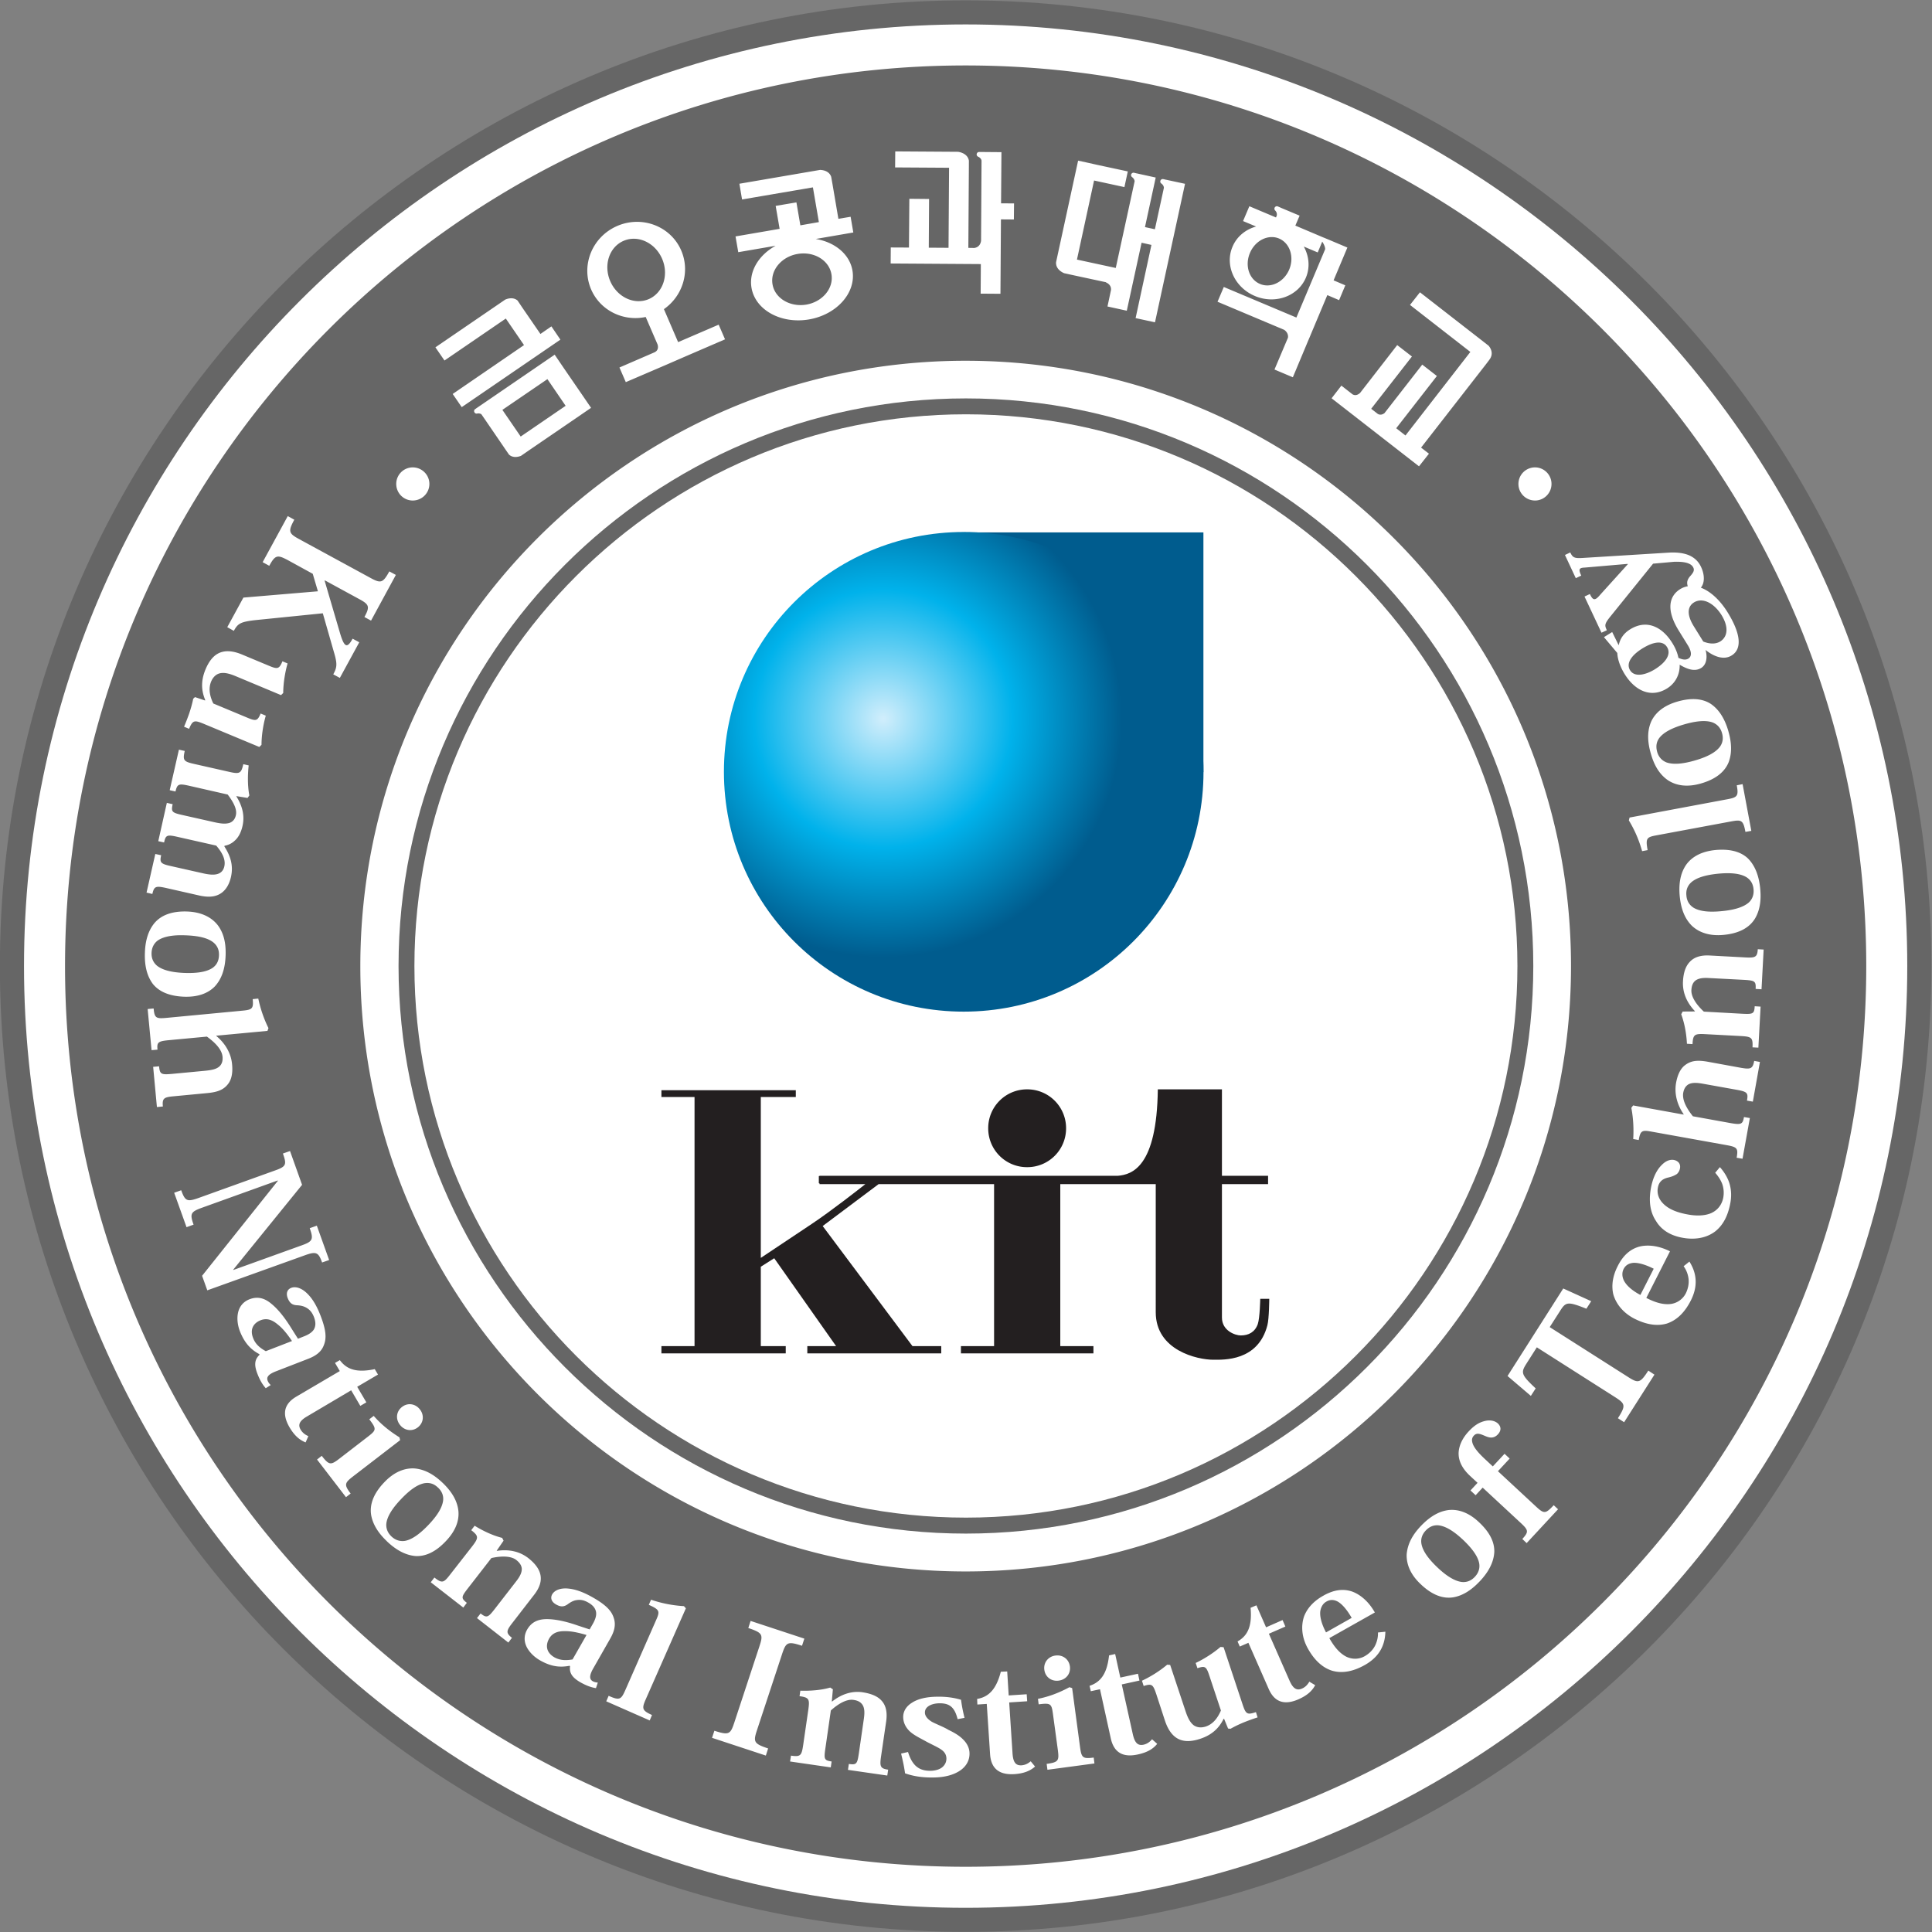 <svg xmlns="http://www.w3.org/2000/svg" xml:space="preserve" width="900" height="900" viewBox="0 0 900 900"><rect x="0" y="0" width="900" height="900" fill="#808080" stroke="none"/><defs><radialGradient id="a" cx="0" cy="0" r="1" fx="0" fy="0" gradientTransform="matrix(47.991 0 0 -47.991 316.276 374.043)" gradientUnits="userSpaceOnUse" spreadMethod="pad"><stop offset="0" style="stop-opacity:1;stop-color:#d1eefc"/><stop offset="0.444" style="stop-opacity:1;stop-color:#00b2eb"/><stop offset="0.82" style="stop-opacity:1;stop-color:#005c8e"/><stop offset="1" style="stop-opacity:1;stop-color:#005c8e"/></radialGradient></defs><path d="M170.382 155.287c0-186.1 151.41-337.51 337.51-337.51 186.102 0 337.49 151.41 337.49 337.51 0 186.084-151.388 337.49-337.49 337.49-186.1 0-337.51-151.406-337.51-337.49" style="fill:#666;fill-opacity:1;fill-rule:nonzero;stroke:none;stroke-width:2.116" transform="matrix(1.333 0 0 -1.333 -227.176 657.037)"/><path d="M178.816 155.287c0 181.442 147.63 329.077 329.075 329.077 181.447 0 329.058-147.635 329.058-329.077 0-181.46-147.61-329.1-329.058-329.1-181.445 0-329.075 147.64-329.075 329.1" style="fill:#fff;fill-opacity:1;fill-rule:nonzero;stroke:none;stroke-width:2.116" transform="matrix(1.333 0 0 -1.333 -227.176 657.037)"/><path d="M507.893 470.028c-173.832 0-314.743-140.915-314.743-314.75 0-173.817 140.911-314.752 314.743-314.752 173.808 0 314.724 140.935 314.724 314.751 0 173.836-140.916 314.751-314.724 314.751zm-24.61-30.034 21.984-.143c.804-.122 3.343-.69 3.751-3.087l-.009-2.533-.18-27.95 2.099-.035c1.83.296 2.24 1.755 2.346 2.523l.165 28.048c-.216.933-1.113 1.28-1.113 1.28l-.022.025a.857.857 0 0 0-.57.809c0 .459.378.855.812.855h1.224l6.624-.056-.133-17.882 4.535-.035-.053-5.61-4.522.034-.174-26.002-6.918.05.065 10.332-31.516.207.038 5.599 6.357-.031.137 17.04 6.893-.066-.102-17.02 6.903-.044.186 27.976-18.855.118zm63.905-3.23 2.843-.614 3.912-.877 10.61-2.278-1.18-5.478-10.608 2.3-5.98-27.632 13.562-2.926 6.59 30.295c-.066.876-.81 1.382-.81 1.382v.031c-.302.15-.483.505-.418.912.115.438.55.746.992.657l.843-.202.335-.065 6.43-1.41-3.755-17.316 3.463-.756 3.15 14.492c-.052.918-.832 1.453-.832 1.453a.82.82 0 0 0-.412.912c.104.48.553.746 1.008.67l.83-.19.329-.065 6.463-1.392-10.496-48.4-6.776 1.466 5.53 25.577-3.44.765-5.168-23.757-6.751 1.479 1.221 5.71c.23 2.023-1.748 2.68-1.748 2.68l.065.07-11.395 2.448-3.298.725c-.925.396-2.98 1.556-2.808 3.857zm-90.187-3.242c1.033-.024 3.162-.353 3.89-2.378l.456-2.56 2.067-12.149 4.275.713.94-5.49-13.138-2.266c6.626-1.083 11.864-5.28 12.84-11.05 1.324-7.746-5.488-15.414-15.226-17.077-9.743-1.647-18.712 3.296-20.05 11.041-.996 5.762 2.55 11.479 8.435 14.712l-13.066-2.25-.958 5.511 15.412 2.65-1.382 8.02 7.253 1.227 1.377-8.022 6.469 1.131-2.083 12.136-24.761-4.228-.933 5.496zm159.631-12.688a.713.713 0 0 0 .32-.062l.874-.372.217-.108 6.552-2.753-1.49-3.481 9.835-4.163.155-.056 1.795-.744.514-.217 5.884-2.486-4.82-11.46 4.094-1.742-2.17-5.18-4.113 1.764-4.417-10.515-1.435-3.42-.35-.852-.397-.908-5.45-13.022-6.42 2.706 4.712 11.125c.231 1.621-1.009 2.563-1.385 2.78l-23.23 9.784 2.192 5.161 25.368-10.682 10.053 23.878c.031.986-.73 2.216-1.02 2.654l-1.578-3.782-4.87 2.061c1.852-3.329 2.243-7.294.732-10.877-2.762-6.516-10.743-9.398-17.811-6.407-7.085 2.98-10.601 10.677-7.84 17.194 1.499 3.604 4.605 6.081 8.261 7.087l-4.566 1.906 2.198 5.183 9.312-3.921.328.818h-.05c.168.92-.526 1.58-.526 1.58a.89.89 0 0 0-.236.987.887.887 0 0 0 .778.542zm-223.87-5.459c6.654.107 12.982-3.645 15.725-10.006 3.203-7.434.477-15.955-6.045-20.502l4.96-11.526 14.175 6.104 2.222-5.127-14.156-6.11-6.348-2.762-14.173-6.088-2.222 5.118 12.284 5.32c1.403.676 1.255 2.013 1.048 2.705l-4.157 9.628c-7.79-1.654-15.842 2.2-19.07 9.629-3.652 8.509.423 18.412 9.114 22.179 2.17.94 4.425 1.402 6.643 1.438zm222.463-5.332c-3.21.167-6.503-1.991-7.997-5.56-1.846-4.381-.293-9.212 3.524-10.81 3.784-1.608 8.353.667 10.204 5.016 1.84 4.382.265 9.243-3.546 10.855a6.504 6.504 0 0 1-2.185.5zm-223-.582a8.893 8.893 0 0 1-3.871-.726c-5.013-2.15-7.101-8.469-4.665-14.098 2.431-5.62 8.44-8.41 13.456-6.264 5.013 2.177 7.089 8.477 4.662 14.098-1.82 4.213-5.663 6.849-9.582 6.99zm59.057-5.127c-.693.002-1.4-.054-2.114-.177-5.676-.974-9.619-5.741-8.772-10.617.818-4.874 6.121-8.036 11.816-7.086 5.69.986 9.62 5.738 8.772 10.614-.718 4.273-4.853 7.248-9.702 7.266zm215.365-13.575 21.078-16.398 2.942-2.297c.666-.81 1.878-2.76.223-4.897l.031.021-1.16-1.531-22.714-29.179 2.75-2.126-3.476-4.414-30.55 23.778 3.424 4.427 3.93-3.069c1.16-.624 2.135.078 2.617.527l12.96 16.705 5.146-3.99-14.237-18.267 2.318-1.807c.963-.527 1.823-.114 2.35.313l13.174 16.925 5.117-3.977-14.218-18.258 3.242-2.53 22.672 29.198-21.094 16.423zm-317.728-2.095c.786.029 1.646-.155 2.39-.806l1.593-2.378 6.382-9.287 3.835 2.65 3.146-4.634-34.482-23.59-3.158 4.607 24.925 17.077-6.361 9.278-21.435-14.666-3.168 4.61 24.39 16.67c.445.198 1.156.44 1.943.469zm15.347-19.712.114-.164 3.041-4.48 6.404-9.32 3.156-4.61-5.685-3.9-15.753-10.769-3.066-2.114c-.982-.372-2.777-.81-4.169.434l-1.643 2.381v.012l-6.373 9.322-1.646 2.396c-.67.438-1.441.254-1.441.254a.821.821 0 0 0-.94.353c-.266.392-.177.905.18 1.157l.673.474zm143.627-2.123c116.836 0 211.546-94.717 211.546-211.552S624.729-56.27 507.893-56.27c-116.84 0-211.546 94.713-211.546 211.548 0 116.835 94.705 211.552 211.546 211.552zm-146.166-6.42-15.738-10.744 6.398-9.321 15.707 10.744zm-47.06-30.843c3.186 0 5.811-2.587 5.811-5.785 0-3.21-2.625-5.793-5.812-5.793-3.186 0-5.771 2.583-5.771 5.793a5.777 5.777 0 0 0 5.771 5.785zm392.205 0c3.151 0 5.75-2.587 5.75-5.785 0-3.21-2.599-5.793-5.75-5.793a5.784 5.784 0 0 0-5.806 5.793 5.784 5.784 0 0 0 5.806 5.785zM270.985 312.54l2.29-1.258c-2.251-4.15-1.95-4.808 1.767-6.823L299.775 291c3.708-2.035 4.428-1.93 6.705 2.22l2.284-1.234-8.673-15.97-2.312 1.258c2.038 3.744 1.632 4.426-2.117 6.43l-11.72 6.385-.069-.13 5.49-18.698c1.373-4.423 2.35-5.16 4.284-1.556l2.328-1.259-6.786-12.452-2.3 1.25c1.209 2.221 1.449 3.392.496 6.844l-4.15 14.488-23.59-2.386c-5.148-.604-6.084-1.15-7.504-3.748l-2.294 1.283 5.636 10.338 26.04 2.201-1.803 6.113-8.565 4.7c-3.74 2.003-4.524 1.985-6.627-1.904l-2.316 1.268zm448.196-12.703c.805-1.676 1.318-2.093 4.052-1.94l30.997 1.918c2.138.058 4.315-.12 6.268-.886 1.79-.734 3.414-2.019 4.402-4.188.844-1.782 1.148-3.712.83-5.248a4.668 4.668 0 0 0-.908-1.968c3.338-1.255 6.676-4.315 9.321-8.578 4.349-6.998 5.365-12.673 1.448-15.102-2.846-1.786-6.399-.277-9.135 1.916.647-2.235.503-5.027-1.535-6.3-2.3-1.41-4.938-.373-7.513 1.15.11-3.294-1.4-6.437-4.424-8.31-5.432-3.36-11.042-1.03-14.804 5.04-1.754 2.849-2.492 5.473-2.557 7.356l-4.675 5.543 2.88 1.785 2.272-4.621c.527 2.42 1.814 4.216 3.983 5.551 5.9 3.672 11.343.791 14.792-4.83 1.035-1.662 1.766-3.404 2.099-5.12 1.462-.66 2.561-.814 3.478-.257 1.206.747 1.207 2.39-.183 4.643l-3.165 5.109c-4.647 7.49-3.243 12.209.483 14.52.848.526 1.741.845 2.66 1.007-.546 1.548.043 2.598.852 3.54.976 1.088 1.569 1.94 1.095 2.945-.904 1.993-4.24 2.127-6.73 2.061l-7.346-.657-14.535-17.985c-2.463-3.012-2.485-3.441-1.621-5.282l-1.87-.862-5.935 12.638 1.875.886c1.107-2.408 1.85-2.357 3.636-.22l9.61 10.626-.05.124-15.019-1.295c-1.985-.076-2.222-.602-1.193-2.803l-1.907-.898-3.787 8.106zm45.654-16.782a4.57 4.57 0 0 1-2.434-.688c-1.792-1.118-3.01-3.57-.012-8.401l3.27-5.267c2.394-.943 4.41-.893 5.952.04 2.577 1.643 3.012 5.018.424 9.223-1.949 3.104-4.669 5.09-7.2 5.093zm-15.183-14.718c-1.48-.107-3.299-.823-5.375-2.114-3.183-1.994-5.843-4.875-4.175-7.58 1.602-2.552 5.48-1.58 8.676.382 4.008 2.507 5.697 5.355 4.228 7.734l-.022.03c-.712 1.15-1.852 1.654-3.332 1.548zm-499.374-3.023c1.41-.042 2.985-.419 4.743-1.153l9.129-3.813c3.25-1.369 3.804-1.356 4.98 1.448l1.799-.747c-.82-2.804-1.519-6.789-1.525-10.316l-.763-.757-15.83 6.618c-2.353.984-4.133 1.38-5.648.986-1.287-.338-2.322-1.371-2.936-2.814-.98-2.347-.6-4.953.744-7.713l11.652-4.86c3.268-1.39 3.759-1.307 4.889 1.357l1.8-.747c-.835-2.871-1.496-6.758-1.496-10.195l-.775-.747-19.216 8.007c-3.487 1.447-4.032 1.414-5.319-1.665l-1.76.735a78.606 78.606 0 0 1 1.8 4.643c.546 1.653 1.063 3.38 1.395 5.124l.623.583 3.506-1.18.078.139c-1.2 2.914-1.738 6.33.105 10.734 1.069 2.576 2.484 4.49 4.275 5.478 1.096.606 2.34.898 3.75.855zm511.538-16.73c2.6.06 4.74-.549 6.478-1.67 2.914-1.996 4.906-5.24 6.16-9.597l.008-.065c1.17-4.089 1.218-7.636.078-10.692-1.38-3.428-4.556-5.99-9.703-7.461-4.536-1.312-8.47-.886-11.543 1.15-2.698 1.873-4.693 4.776-5.96 9.303-1.338 4.554-1.206 8.257.204 11.357 1.549 3.187 4.616 5.531 9.085 6.814 1.905.55 3.631.826 5.192.862zm4.314-7.68c-1.86.046-4.186-.304-7.07-1.132-4.476-1.293-7.217-2.84-8.68-4.656-1.108-1.437-1.357-3.07-.836-4.932l.012-.065c.514-1.763 1.608-3 3.295-3.67 2.235-.754 5.379-.604 9.836.678 4.621 1.315 7.338 2.94 8.74 4.746 1.01 1.333 1.318 2.97.791 4.817-.527 1.877-1.64 3.054-3.223 3.714-.801.3-1.749.471-2.865.5zm-533.18-9.985 2.034-.45c-.762-3.341-.354-3.712 3.379-4.557l12.176-2.75c3.601-.81 4.182-.588 4.91 2.685l1.881-.424c-.349-3.2-.423-7.12.233-10.515l-.639-.859-3.884.636-.012-.1c1.765-2.79 3.062-6.295 2.154-10.303-.535-2.4-1.488-4.065-2.687-5.127a6.764 6.764 0 0 0-3.605-1.82l-.056-.239c1.864-2.882 3.295-6.323 2.303-10.67-.557-2.475-1.723-4.575-3.602-5.768-1.786-1.151-4.133-1.449-7.477-.704l-11.689 2.65c-3.578.792-4.096.502-4.7-2.114l-2.033.475 3.063 13.5 2.043-.434c-.563-2.512-.197-2.981 3.155-3.739l11.528-2.594c1.956-.451 3.651-.612 4.917-.26 1.27.361 2.142 1.2 2.476 2.69.514 2.323-.629 4.701-2.836 7.266l-13.596 3.066c-3.656.833-4.072.57-4.618-1.972l-2.034.446 2.995 13.386 2.036-.46c-.596-2.619-.233-2.956 3.18-3.735l11.39-2.56c2.348-.527 3.92-.67 5.3-.242 1.045.373 1.885 1.204 2.207 2.641.463 1.926-.577 4.269-2.846 7.27l-13.536 3.08c-3.59.811-4.095.603-4.709-2.014l-2.021.455zm546.454-12.05 3.047-16.33-2.065-.353c-.764 4.197-1.43 4.306-5.068 3.64l-25.948-4.83c-3.44-.637-3.939-.963-3.156-5.183l-1.925-.36c-1.074 3.812-2.543 7.283-4.634 10.747l.251.996 34.008 6.363c3.606.656 4.163 1.086 3.45 4.908zm-7.601-22.917c4.272.074 7.324-1.043 9.442-3.019 2.503-2.507 3.875-6.076 4.315-10.58v-.043c.414-4.251-.19-7.746-1.885-10.518-1.985-3.155-5.544-5.092-10.908-5.604-4.687-.464-8.504.718-11.153 3.252-2.309 2.353-3.712 5.563-4.175 10.229-.445 4.721.351 8.322 2.315 11.128 2.104 2.87 5.542 4.59 10.143 5.05.66.06 1.296.095 1.906.105zm2.353-8.208c-.993 0-2.077-.055-3.261-.167-4.654-.46-7.637-1.466-9.414-2.998-1.331-1.217-1.928-2.772-1.708-4.668v-.09c.184-1.828 1.027-3.227 2.563-4.182 2.053-1.183 5.162-1.611 9.805-1.15 4.765.449 7.758 1.542 9.463 3.044 1.228 1.17 1.806 2.75 1.622 4.613-.166 1.915-1.06 3.32-2.499 4.216-1.454.887-3.594 1.38-6.571 1.382zM235.92 174.357c4.704-.197 8.314-1.862 10.583-4.752 1.983-2.62 2.944-6.015 2.762-10.68-.18-4.754-1.457-8.235-3.757-10.734-2.48-2.55-6.149-3.776-10.787-3.605-5.29.21-8.715 1.83-10.831 4.402-2.142 2.83-3.007 6.538-2.82 11.088v.043c.152 4.239 1.229 7.612 3.294 10.155 2.387 2.834 6.175 4.271 11.556 4.083zm-2.22-8.286c-3.834-.005-6.399-.687-8.052-1.78-1.374-.975-2.175-2.464-2.257-4.358-.083-1.917.612-3.417 1.91-4.525 1.781-1.414 4.799-2.331 9.596-2.517 4.654-.163 7.753.427 9.733 1.708 1.49 1.009 2.253 2.487 2.316 4.404v.053c.083 1.843-.56 3.364-1.99 4.526-1.822 1.445-4.872 2.275-9.532 2.449-.6.028-1.175.04-1.723.04zm551.004-4.892 2.055-.117-.744-13.881-2.058.12c.15 2.73-.283 2.96-4.16 3.178l-12.11.632c-2.085.131-3.794-.053-4.932-1.029-.735-.68-1.162-1.64-1.246-3.168-.127-2.235 1.574-4.977 4.355-7.542l13.307-.735c3.864-.196 4.32-.063 4.46 2.614l2.059-.13-.775-14.34-2.052.105c.171 3.422-.317 3.74-4.132 3.955l-12.405.66c-3.725.197-4.252-.133-4.424-3.487l-1.953.124c-.152 3.27-.79 7.073-1.996 10.304l.509.958 4.25.031.021.105c-2.764 2.914-4.371 6.42-4.166 10.388.157 3.043.923 5.33 2.38 6.832 1.476 1.608 3.724 2.409 7.018 2.223l12.38-.667c3.463-.186 4.211.076 4.36 2.867zm-524.017-17.247c.663-3.176 1.833-6.882 3.562-10.322l-.357-.968-17.873-1.68.016-.12c2.935-2.42 5.141-5.849 5.492-9.901.288-2.836-.151-5.197-1.317-6.74-1.579-2.135-3.717-2.964-7.418-3.307l-11.521-1.094c-3.553-.316-4.213-.681-3.925-3.58l-2.086-.193-1.311 14.052 2.07.183c.259-2.762.705-3.002 4.582-2.644l11.348 1.072c2.59.252 4.234.595 5.295 1.668.719.745 1.086 1.796.948 3.298-.256 2.446-2.443 4.805-5.465 6.987l-13.276-1.246c-3.837-.362-4.24-.771-3.98-3.31l-2.08-.184-1.367 14.377 2.09.193c.312-3.388.858-3.626 4.64-3.27l26.316 2.498c3.539.317 3.986.745 3.664 4.036zM763.7 122.184c1.042.03 2.215-.09 3.587-.335l11.391-2.083c3.507-.614 4.253-.436 4.78 2.387l2.002-.37-2.476-13.868-2.052.363c.489 2.74.1 3.111-3.723 3.803l-11.203 2.009c-2.596.489-4.229.56-5.539-.14-.91-.558-1.538-1.468-1.807-2.932-.417-2.425 1.04-5.304 3.373-8.218l13.12-2.374c3.803-.671 4.289-.396 4.731 2.108l2.058-.354-2.566-14.219-2.056.348c.614 3.362.15 3.737-3.592 4.423l-26.026 4.68c-3.48.665-4.02.384-4.6-2.907l-1.925.344c.206 3.23.072 7.134-.66 10.89l.617.85 17.656-3.197.022.112c-2.17 3.132-3.364 7.028-2.65 11.01.512 2.821 1.552 4.985 3.13 6.15 1.302 1.002 2.672 1.469 4.408 1.52zM271.775 90.655l4.216-11.81-24.042-29.638.031-.12 23.716 8.543c4.038 1.411 4.36 2.136 2.97 6.06l2.48.883 4.302-12.006-2.461-.864c-1.278 3.58-2.052 3.957-6.066 2.501l-34.054-12.229-1.82 5.081 26.469 33.171-.034.14-26.385-9.495c-4.004-1.447-4.404-2.069-3.023-5.94l-2.458-.892-4.324 12.037 2.461.874c1.382-3.869 2.096-4.108 6.116-2.682l26.49 9.526c4.08 1.435 4.337 2.044 2.936 5.986zm483.082-3.066c.18-.004.36-.023.539-.055 1.53-.318 2.454-1.412 2.105-3.035-.16-.756-.53-1.417-1.07-1.885-.882-.56-1.648-.878-2.833-1.175-2.017-.433-3.363-1.343-3.791-3.512-.364-1.818.097-3.866 1.798-5.589 1.464-1.521 3.858-2.914 8.003-3.729 3.558-.747 6.54-.597 8.736.313 2.34 1.024 3.795 2.97 4.277 5.316a9.362 9.362 0 0 1-.316 4.861c-.504 1.333-1.314 2.637-2.474 3.962l1.643 1.968c1.139-1.285 2.433-3.075 3.218-5.316.68-2.063.986-4.566.353-7.626-.91-4.554-2.723-7.547-5.214-9.52-3.159-2.401-7.362-3.043-11.763-2.154-4.32.857-7.22 2.933-8.943 5.815-2.188 3.289-2.582 7.348-1.661 11.984.747 3.526 2.04 5.978 3.729 7.614 1.118 1.142 2.398 1.794 3.664 1.763zm-9.15-30c2.599.11 5.484-.552 8.319-1.98l-8.273-16.29c3.176-1.636 5.938-2.428 8.536-2.117a6.943 6.943 0 0 1 5.248 3.68c.832 1.667 1.192 3.492.961 5.29-.218 1.459-.726 2.898-1.708 4.229l2.027 1.62c1.042-1.656 1.86-3.525 2.114-5.75.263-2.314-.131-4.943-1.655-7.922-1.983-3.862-4.635-6.745-8.338-7.983-3.17-.916-6.876-.55-11.358 1.708-3.89 2.002-6.41 5.128-7.37 8.544-.693 3.026-.218 6.385 1.568 9.86 1.872 3.712 4.323 5.847 7.436 6.742.79.21 1.626.333 2.492.37zm-3.776-6.013a6.68 6.68 0 0 1-.8-.004c-1.405-.165-2.583-.723-3.326-2.185-.567-1.154-.596-2.633.195-4.142.844-1.549 2.662-3.29 5.682-4.885l4.662 9.163c-2.17 1.096-4.493 1.944-6.413 2.052zM273.458 43.05c1.352-.025 2.878-.77 4.275-2.136 1.517-1.462 3.137-3.693 4.758-7.904 1.928-5.05 2.089-7.813 1.094-10.224-.838-2.287-2.766-3.692-5.397-4.72L266.9 13.688c-2.66-1.024-3.44-2.032-2.93-3.31.23-.608.62-1.106 1.07-1.504l-1.745-1.11c-1.109 1.266-1.995 2.688-2.914 5.047-1.24 3.198-.951 5.037.757 6.643l-.081.22c-2.596 1.403-4.993 3.436-6.792 7.995-.78 2.037-1.126 4.405-.635 6.568.461 1.975 1.702 3.724 3.955 4.6 2.618 1.016 5.15.646 7.858-1.72 2.084-1.72 4.355-4.45 6.801-8.407l2.31-3.658 2.154.856c1.479.57 2.704 1.326 3.375 2.343.705 1.198.746 2.594.044 4.433-.716 1.786-1.618 2.666-2.843 3.326-.908.479-1.937.7-3.276.757-1.357.12-2.32.653-3.047 2.504-.71 1.854-.008 3.091 1.215 3.559.4.157.833.228 1.283.22zm443.272-.43 9.767-4.443-1.686-2.632c-6.611 2.652-7.208 2.357-9.176-.744l-3.639-5.682 27.315-17.38c3.593-2.288 4.24-2.337 7.145 2.185l2.139-1.41L738-4.113l-2.17 1.395c2.87 4.488 2.554 5.087-1.007 7.374l-27.33 17.4-3.646-5.729c-1.951-3.091-1.937-3.79 3.245-8.623l-1.686-2.623-8.15 6.953zM263.145 31.878a5.032 5.032 0 0 1-1.63-.356c-1.316-.51-2.268-1.34-2.747-2.393-.463-1.03-.478-2.33.1-3.8.91-2.445 2.79-3.691 4.438-4.623l9.16 3.55c-1.496 2.224-3.15 4.356-4.947 5.76-1.384 1.166-2.8 1.928-4.374 1.862zm26.041-14.293c2.53-3.46 6.199-4.417 12.204-3.15l1.132-1.9-7.27-4.271 3.2-5.431-2.111-1.24-3.193 5.443-15.36-9.089c-2.731-1.574-3.298-2.948-2.306-4.656.658-1.072 1.513-1.765 2.706-2.269l-.964-2.191c-2.04.806-3.858 2.293-5.61 5.26-2.192 3.771-2.713 7.752 2.374 10.744l15.186 8.925-1.674 2.848zm24.225-15.41c1.412.069 2.799-.59 3.744-1.81l.04-.046c1.512-1.945 1.303-4.641-.771-6.25-2.072-1.587-4.741-1.073-6.252.918-1.524 1.951-1.34 4.635.76 6.243.776.602 1.631.905 2.479.946zm-12.387-4.079c2.57-2.943 5.498-5.313 9.008-7.501l.214-.992-16.435-12.65c-2.96-2.295-3.202-2.896-.85-5.996l-1.627-1.27-10.117 13.158 1.646 1.293c2.586-3.354 3.203-3.277 6.193-.97l9.916 7.647c2.988 2.315 3.121 2.663.506 6.09zm389.609-1.596c1.379.056 2.508-.375 3.23-1.032 1.113-1.06 1.324-2.397.04-3.81-1.558-1.655-3.1-1.172-4.538-.558-1.424.59-2.78 1.284-3.847.124-.573-.576-.804-1.294-.607-2.217.277-1.436 1.5-3.26 4.454-6.004l2.743-2.56 4.104 4.41 1.789-1.673-4.098-4.414 13.254-12.307c2.883-2.683 3.375-2.634 6.24.428l1.513-1.417-10.973-11.829-1.513 1.433c2.254 2.524 2.248 3.026-.697 5.744l-13.159 12.21-2.464-2.663-1.795 1.674 2.474 2.663-2.69 2.486c-2.743 2.577-4.066 5.315-3.922 8.174.171 2.487 1.343 4.993 3.512 7.319 2.247 2.4 3.89 3.163 5.493 3.592.509.137.997.208 1.457.227zm-375.38-16.767c3.273-.277 6.453-1.798 9.853-5.031 3.411-3.257 5.19-6.538 5.521-9.898.305-3.555-1.161-7.102-4.38-10.465-3.644-3.875-7.137-5.351-10.493-5.233-3.531.265-6.889 2.07-10.167 5.202l-.025.046c-3.07 2.919-4.909 5.976-5.446 9.176-.559 3.659.885 7.494 4.597 11.358 3.231 3.422 6.866 5.05 10.54 4.845zm4.82-5.09a5.947 5.947 0 0 1-1.324-.071c-2.311-.434-4.934-2.155-8.153-5.55-3.303-3.44-4.852-6.224-5.148-8.459-.176-1.707.386-3.26 1.776-4.6 1.384-1.305 2.972-1.787 4.659-1.556 2.23.381 4.917 2.083 8.214 5.53 3.248 3.395 4.826 6.123 5.17 8.46.233 1.773-.377 3.313-1.763 4.64l-.053.025c-.989.973-2.108 1.502-3.379 1.58zm358.158-9.399c3.096-.127 6.216-1.577 9.147-4.395 3.855-3.627 5.389-7.109 5.245-10.438-.23-3.54-2.024-6.913-5.137-10.195l-.043-.034c-2.935-3.092-5.947-4.944-9.157-5.49-3.658-.58-7.471.857-11.348 4.566-3.464 3.223-5.079 6.855-4.928 10.512.304 3.29 1.752 6.49 4.996 9.882 3.263 3.416 6.5 5.215 9.901 5.564.44.036.881.046 1.324.028zm-6.194-5.406c-1.251-.142-2.359-.749-3.347-1.792l-.04-.034c-1.262-1.352-1.787-2.907-1.47-4.687.442-2.325 2.186-4.964 5.56-8.174 3.46-3.29 6.269-4.813 8.51-5.096 1.676-.182 3.244.382 4.569 1.785 1.318 1.393 1.809 2.995 1.547 4.656-.392 2.233-2.112 4.918-5.568 8.209-3.396 3.21-6.143 4.784-8.462 5.12a5.44 5.44 0 0 1-1.299.013zm-335.744-.13c2.791-1.74 6.279-3.414 9.616-4.244l.499-.973-2.4-3.49.078-.078c3.947.603 7.753-.064 10.914-2.49 2.404-1.891 3.855-3.817 4.278-5.867.444-2.116-.187-4.422-2.204-7l-7.591-9.82c-2.137-2.745-2.336-3.496-.146-5.208l-1.265-1.658-10.957 8.552 1.252 1.61c2.17-1.656 2.605-1.456 4.988 1.62l7.436 9.591c1.28 1.638 2.11 3.166 1.959 4.635-.148.99-.696 1.9-1.919 2.86-1.752 1.36-4.977 1.49-8.682.667L333.98-62.11c-2.364-3.053-2.508-3.48-.41-5.124l-1.24-1.655-11.372 8.844 1.274 1.652c2.7-2.116 3.25-1.896 5.56 1.116l7.657 9.798c2.252 2.944 2.312 3.59-.344 5.633zm31.683-21.907c.304.001.618-.013.94-.043 2.096-.186 4.76-.878 8.7-3.122 4.702-2.68 6.566-4.751 7.313-7.204.782-2.346.187-4.627-1.203-7.08l-5.998-10.527c-1.418-2.505-1.359-3.759-.168-4.457a4.141 4.141 0 0 1 1.78-.462l-.648-1.953c-1.638.26-3.25.813-5.453 2.049-2.954 1.708-3.906 3.337-3.595 5.635l-.202.128c-2.922-.542-6.058-.532-10.328 1.918-1.88 1.075-3.653 2.734-4.628 4.653-.914 1.843-1.04 3.947.146 6.064 1.407 2.45 3.568 3.735 7.17 3.67 2.702-.045 6.208-.713 10.576-2.248l4.1-1.345 1.163 2.012c.762 1.358 1.252 2.706 1.104 3.933-.187 1.372-1.05 2.485-2.747 3.447-1.689.968-2.963 1.065-4.33.806-.999-.192-1.923-.713-2.998-1.515-1.123-.733-2.234-.944-3.933.046-1.72.963-1.988 2.371-1.342 3.525.76 1.303 2.45 2.064 4.581 2.07zm271.272-.539c1.211.042 2.39-.128 3.546-.502 3.092-1.075 6.03-3.678 8.09-7.369l-15.904-8.961c1.74-3.096 3.604-5.291 5.923-6.485 2.116-1.018 4.5-.928 6.407.155 1.621.91 2.96 2.245 3.745 3.881.614 1.331.986 2.8.92 4.42l2.586.267c-.045-1.951-.41-3.968-1.423-5.961-1.062-2.07-2.87-4.044-5.762-5.676-3.79-2.124-7.63-3.065-11.389-2.002-3.113.963-6.027 3.346-8.478 7.718-2.148 3.816-2.498 7.793-1.385 11.2 1.075 2.88 3.356 5.42 6.748 7.306 2.247 1.285 4.357 1.94 6.376 2.009zm-241.313-3.404a43.467 43.467 0 0 1 11.503-2.25l.676-.76-13.958-31.655c-1.488-3.352-1.426-4.041 2.123-5.632l-.803-1.898-15.188 6.684.84 1.925c3.91-1.761 4.382-1.258 5.874 2.104l10.641 24.2c1.424 3.177 1.45 3.756-2.48 5.484zm238.061-.108c-.656.021-1.336-.14-2.049-.555-1.119-.61-1.93-1.833-2.148-3.509-.152-1.767.417-4.218 2.021-7.25l8.968 5.07c-1.371 2.386-3.097 4.688-4.879 5.695-.622.323-1.256.527-1.913.549zM609.5-68.103l3.375-7.687 5.763 2.535.98-2.272-5.76-2.51 7.198-16.35c1.259-2.88 2.563-3.601 4.37-2.808 1.126.483 1.92 1.288 2.567 2.412l2.046-1.225c-1.022-1.934-2.708-3.56-5.859-4.947-3.989-1.74-8.042-1.756-10.393 3.642l-7.086 16.11-3.007-1.305-.787 1.783c3.726 2.086 5.102 5.612 4.556 11.757zm-176.77-5.452 18.787-6.19-.82-2.496c-5.037 1.653-5.584 1.218-6.932-2.802l-8.806-26.706c-1.323-4.035-1.144-4.699 3.9-6.373l-.798-2.489-18.806 6.2.825 2.477c5.076-1.655 5.605-1.223 6.94 2.802l8.797 26.705c1.335 4.054 1.17 4.7-3.884 6.389zm-64.813-3.578c-2.45.051-4.411-.543-5.62-2.647-.681-1.24-.896-2.484-.598-3.599.288-1.075 1.094-2.097 2.467-2.895 2.26-1.25 4.497-1.052 6.349-.74l4.879 8.542c-2.576.756-5.219 1.377-7.477 1.34zm229.032-5.514 1.082-.096 6.565-19.771c1.18-3.604 1.574-3.968 4.733-2.914l.586-1.841a69.007 69.007 0 0 1-4.665-1.677c-1.617-.665-3.235-1.415-4.786-2.303l-.865.077-1.41 3.444-.146-.043c-1.424-2.849-3.646-5.482-8.168-6.978-2.643-.876-4.995-1.062-6.946-.36-2.354.86-4.14 2.997-5.366 6.61l-3.066 9.382c-1.138 3.348-1.5 3.744-4.401 2.815l-.596 1.85c2.652 1.211 6.132 3.302 8.807 5.596l1.05-.078 5.404-16.255c.81-2.438 1.695-4.044 2.954-4.92 1.125-.72 2.53-.85 4.066-.362 2.404.793 4.116 2.782 5.313 5.613l-3.98 11.981c-1.115 3.376-1.466 3.712-4.228 2.793l-.613 1.838c2.698 1.262 6.067 3.345 8.676 5.599zm-36.813-2.477 1.804-8.23 6.169 1.339.514-2.384-6.178-1.348 3.86-17.406c.698-3.113 1.803-4.06 3.763-3.66 1.185.277 2.13.907 2.96 1.9l1.8-1.6c-1.383-1.708-3.357-2.969-6.732-3.701-4.238-.942-8.213-.177-9.485 5.586l-3.776 17.198-3.21-.692-.435 1.888c4.088 1.34 6.131 4.506 6.81 10.626zm-19.931-.496c2.059-.105 3.8-1.549 4.116-3.828.337-2.62-1.425-4.648-3.902-4.97-2.453-.342-4.685 1.159-5.034 3.776-.345 2.582 1.403 4.667 3.868 4.985h.053c.304.04.604.052.899.037zm-17.796-5.595.52-8.38 6.29.413.17-2.449-6.283-.412 1.163-17.784c.203-3.178 1.154-4.3 3.143-4.188 1.227.087 2.236.576 3.211 1.408l1.522-1.838c-1.627-1.444-3.763-2.407-7.21-2.65-4.304-.265-8.121 1.074-8.509 6.955l-1.162 17.58-3.283-.211-.083 1.95c4.209.715 6.727 3.556 8.282 9.507zm21.748-5.506.942-.31 2.762-20.61c.502-3.678.897-4.19 4.774-3.661l.26-2.068-16.426-2.204-.272 2.059c4.181.56 4.388 1.154 3.905 4.885l-1.689 12.43c-.5 3.725-.743 4.034-5.01 3.49l-.247 1.92c3.815.763 7.342 2.097 11 4.07zm-83.594-.124.926-.613-.378-4.21.118-.05c3.13 2.48 6.797 3.81 10.703 3.218 3.014-.482 5.231-1.394 6.615-2.973 1.448-1.612 2.032-3.936 1.563-7.21l-1.795-12.275c-.485-3.435-.282-4.186 2.492-4.582l-.304-2.052-13.744 1.984.307 2.07c2.692-.4 2.967 0 3.521 3.845l1.736 12.005c.29 2.07.278 3.804-.604 4.979-.608.81-1.527 1.356-3.057 1.553-2.209.336-5.052-1.142-7.886-3.692l-1.9-13.19c-.558-3.824-.437-4.247 2.17-4.64l-.294-2.065-14.225 2.064.32 2.043c3.345-.478 3.721-.017 4.274 3.773l1.791 12.315c.51 3.678.247 4.235-3.071 4.69l.27 1.92c3.28-.104 7.127.129 10.452 1.093zm37.345-3.199c3.632.066 6.34-.46 8.364-1.072.247-1.748.508-3.466 1.22-6.308l-2.408-.468c-1.064 4.253-2.869 5.598-6.413 5.551-1.441-.02-2.722-.353-3.636-.92-.908-.578-1.403-1.336-1.38-2.362.022-1.185.923-2.25 2.415-3.18 1.755-.93 4.27-1.852 5.81-2.828 2.185-1.04 3.933-2.11 5.126-3.36 1.297-1.278 2.22-2.897 2.232-4.867.042-2.24-.965-4.28-3.013-5.796-2.152-1.554-5.277-2.583-9.622-2.617-4.314-.065-7.404.582-9.89 1.454-.335 2.425-.773 4.375-1.38 6.904l2.418.551c1.576-5.117 4.15-6.605 7.898-6.571 1.701.044 3.138.474 4.094 1.267.906.781 1.434 1.796 1.423 3.063-.031.97-.354 1.773-1.128 2.539-1.1 1.024-2.768 1.717-5.663 3.217-2.56 1.427-4.743 2.413-6.243 3.922-1.206 1.255-2.036 2.812-2.068 4.72-.027 1.895.918 3.766 3.153 5.119 1.894 1.214 4.766 2.013 8.691 2.042z" style="fill:#666;fill-opacity:1;fill-rule:nonzero;stroke:none;stroke-width:2.116" transform="matrix(1.333 0 0 -1.333 -227.176 657.037)"/><g style="fill:#666;fill-opacity:1"><path d="M0 0c0 50.213 40.859 91.067 91.074 91.067 50.213 0 91.068-40.854 91.068-91.067 0-50.217-40.855-91.064-91.068-91.064C40.859-91.064 0-50.217 0 0m-2.621 0c0-51.665 42.025-93.699 93.695-93.699 51.661 0 93.69 42.034 93.69 93.699 0 51.657-42.029 93.69-93.69 93.69C39.404 93.69-2.621 51.657-2.621 0" style="fill:#666;fill-opacity:1;fill-rule:nonzero;stroke:none" transform="matrix(2.821 0 0 -2.822 193.05 449.987)"/></g><path d="M0 0s-.059-3.121-.404-4.162c-.477-1.336-1.511-1.879-2.817-1.879-.89 0-3.105.754-3.105 2.957v22.017h7.619v1.377h-7.619v14.276h-10.588c-.156-12.846-4.268-14.08-6.626-14.276h-49.24v-.038h-.112v-1.189h.112v-.15h7.566c-.943-.751-5.716-4.483-8.777-6.517l-8.485-5.656v26.558h5.781v1.122h-22.191v-1.122h5.469V-7.807h-5.469v-1.199h20.529v1.199h-4.119V5.299l2.217 1.404 10.219-14.51h-4.754v-1.199h22.117v1.199h-4.749l-14.829 19.825 9.229 6.915h19.073v-26.74h-5.473v-1.199h21.88v1.199h-5.474v26.74h15.763V-2.215c0-6.32 6.903-7.838 9.501-7.838 1.729 0 7.392-.264 8.934 5.688C1.468-3.277 1.489 0 1.489 0Z" style="fill:#231f20;fill-opacity:1;fill-rule:nonzero;stroke:none" transform="matrix(2.821 0 0 -2.822 587.072 605.05)"/><path d="M0 0a6.401 6.401 0 0 1 6.427 6.423A6.407 6.407 0 0 1 0 12.846a6.403 6.403 0 0 1-6.433-6.423A6.397 6.397 0 0 1 0 0" style="fill:#231f20;fill-opacity:1;fill-rule:nonzero;stroke:none" transform="matrix(2.821 0 0 -2.822 478.493 543.711)"/><path d="M0 0h39.527v-39.586Z" style="fill:#005c8e;fill-opacity:1;fill-rule:nonzero;stroke:none" transform="matrix(2.821 0 0 -2.822 449.093 248.01)"/><path d="M289.953 365.293c0-21.879 17.722-39.591 39.599-39.591 21.874 0 39.596 17.712 39.596 39.591 0 21.863-17.722 39.586-39.596 39.586-21.877 0-39.599-17.723-39.599-39.586" style="fill:url(#a);stroke:none" transform="matrix(2.821 0 0 -2.822 -480.726 1390.391)"/></svg>